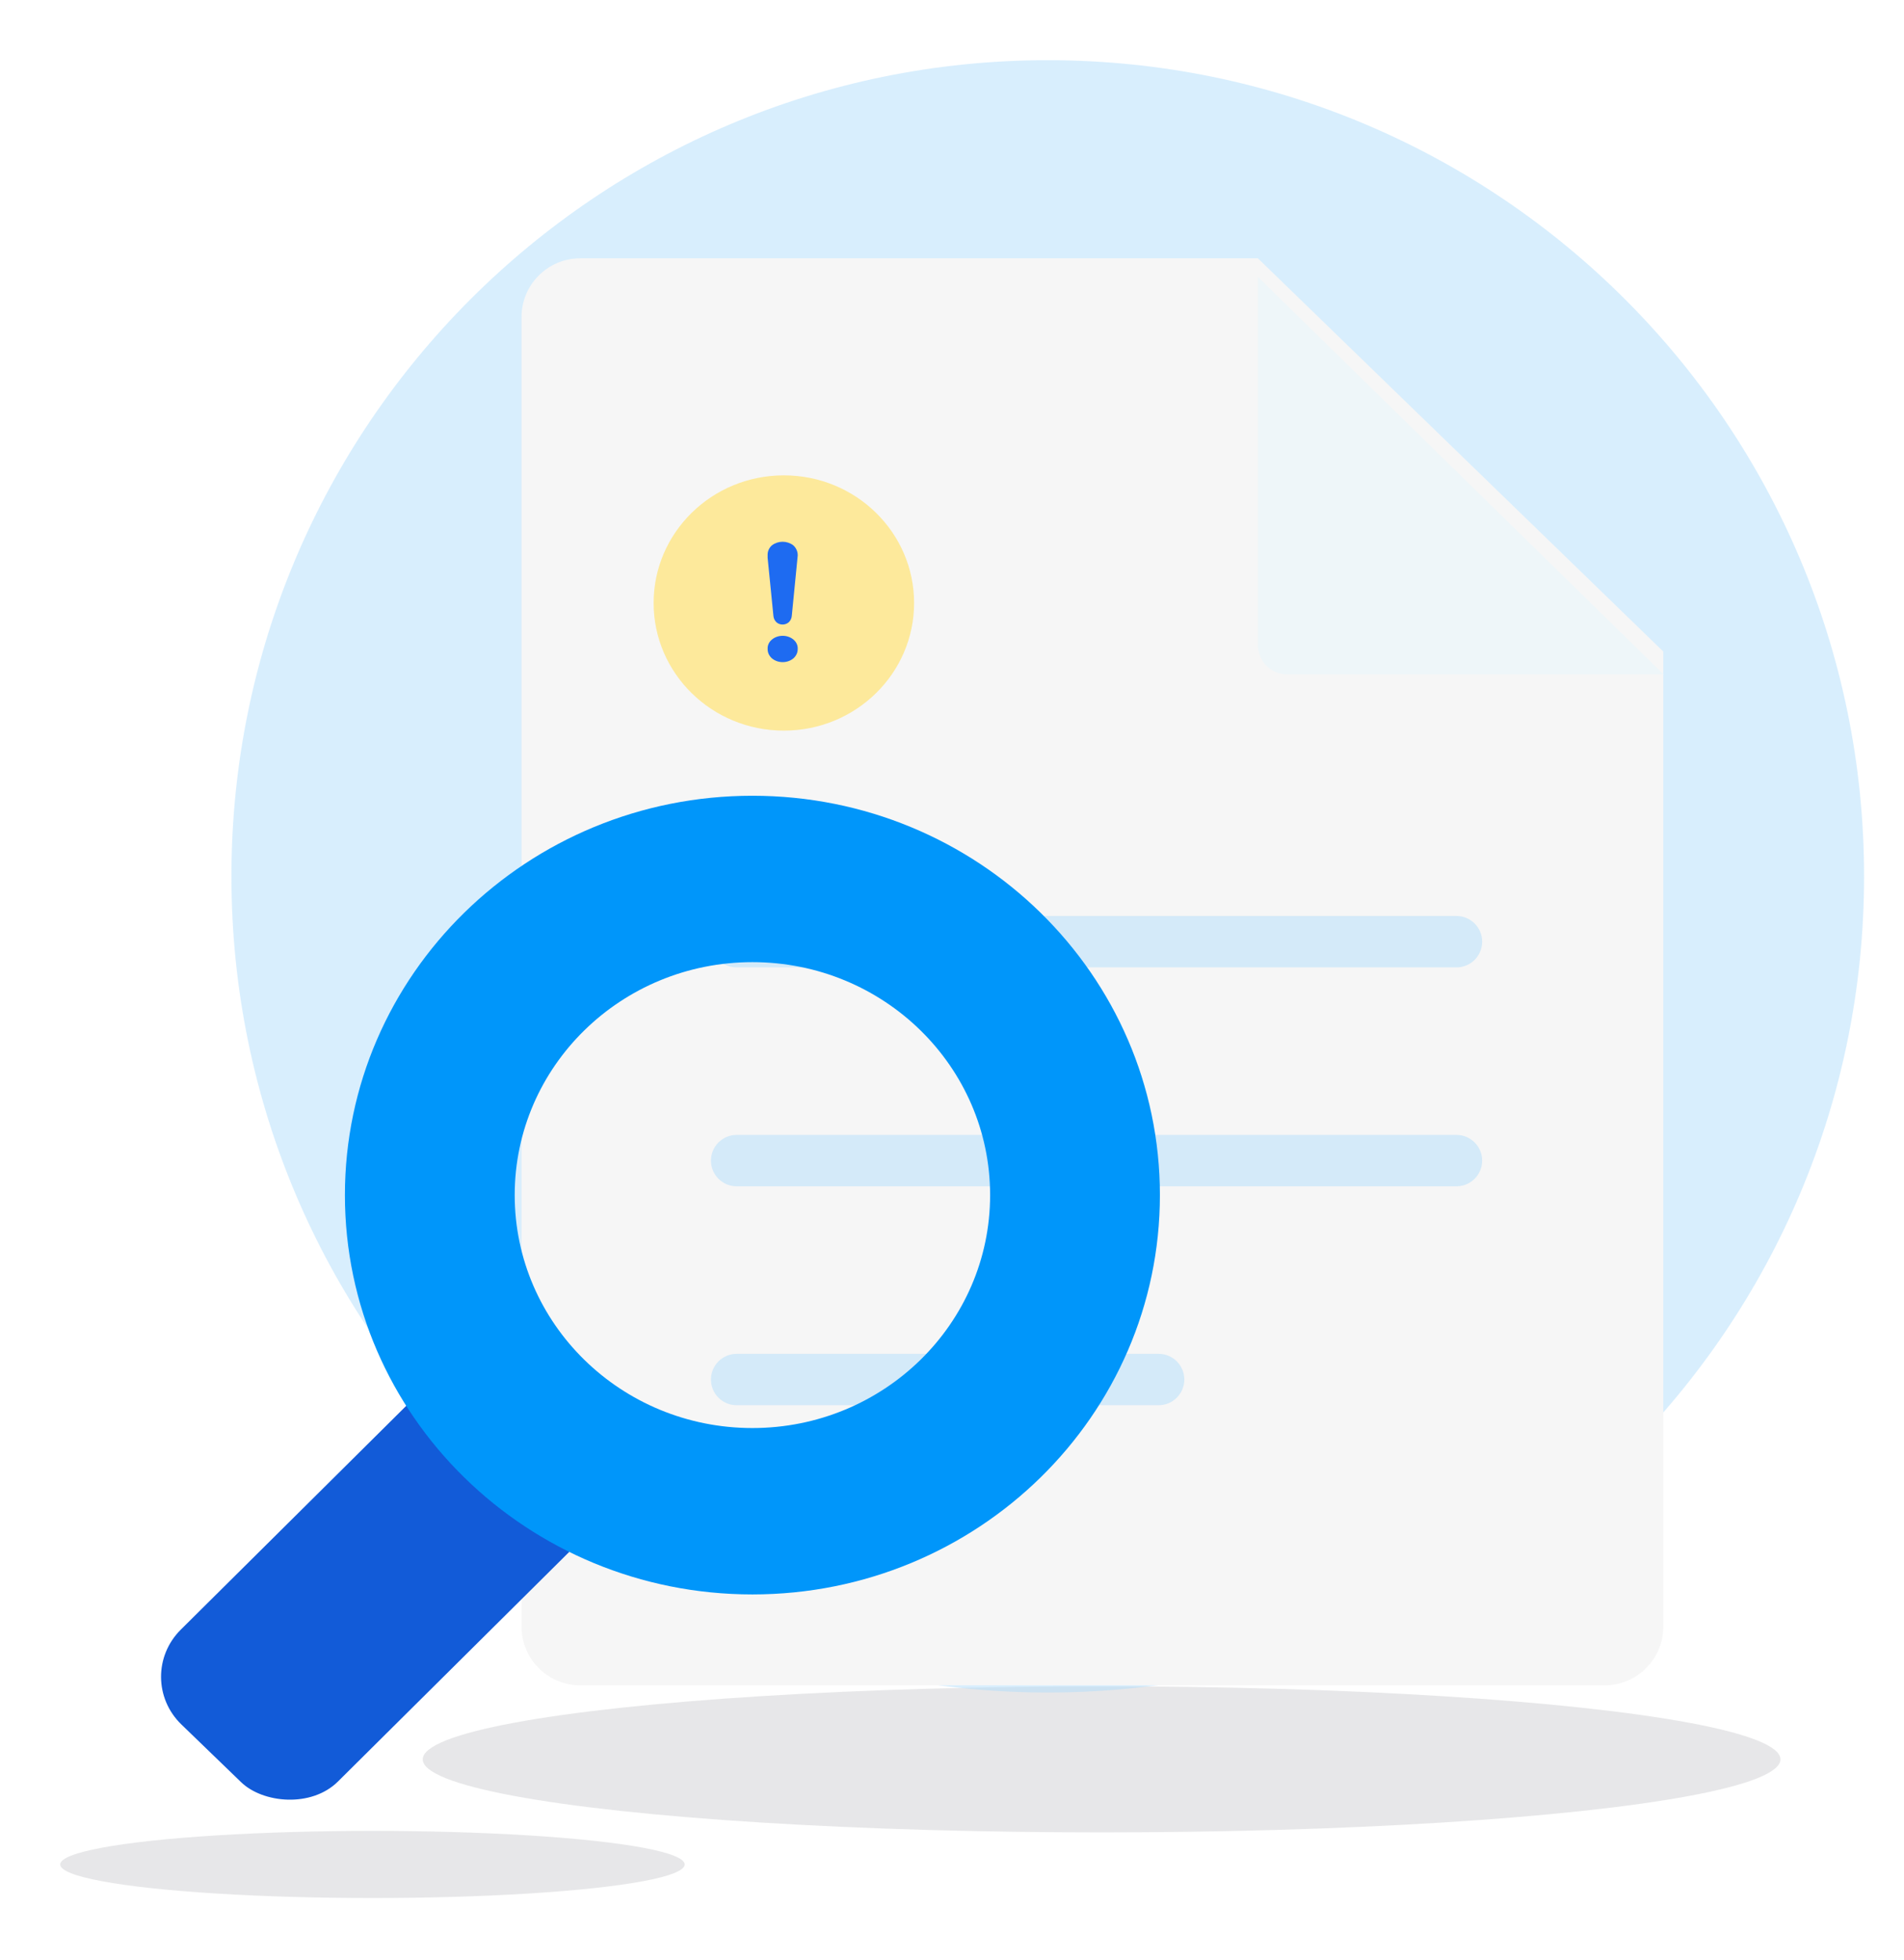 <svg width="506" height="521" viewBox="0 0 506 521" fill="none" xmlns="http://www.w3.org/2000/svg">
<g opacity="0.1" filter="url(#filter0_f_22802_4144)">
<ellipse cx="292.755" cy="467.645" rx="180.407" ry="19.415" fill="#0A0F1A"/>
</g>
<path d="M278.446 16C158.632 16 61.504 113.128 61.504 232.942C61.504 352.756 158.632 449.885 278.446 449.885C398.26 449.885 495.389 352.756 495.389 232.942C495.389 113.128 398.26 16 278.446 16Z" fill="#B2DFFD" fill-opacity="0.5"/>
<g opacity="0.1" filter="url(#filter1_f_22802_4144)">
<ellipse cx="98.976" cy="495.584" rx="82.976" ry="8.92" fill="#0A0F1A"/>
</g>
<g filter="url(#filter2_d_22802_4144)">
<path d="M138.603 90.266C138.603 81.647 145.59 74.66 154.209 74.66H334.293L442.033 179.186V438.365C442.033 446.984 435.046 453.971 426.427 453.971H154.209C145.59 453.971 138.603 446.984 138.603 438.365V90.266Z" fill="#F6F6F6"/>
</g>
<path d="M334.293 73.581V171.462C334.293 175.771 337.786 179.264 342.096 179.264H442.114L334.293 73.581Z" fill="#EEF6F9"/>
<path fill-rule="evenodd" clip-rule="evenodd" d="M188.944 250.307C188.944 246.536 192.001 243.48 195.772 243.48H387.065C390.836 243.48 393.892 246.536 393.892 250.307C393.892 254.078 390.836 257.135 387.065 257.135H195.772C192.001 257.135 188.944 254.078 188.944 250.307Z" fill="#B2DFFD" fill-opacity="0.5"/>
<path fill-rule="evenodd" clip-rule="evenodd" d="M188.942 308.496C188.942 304.725 191.999 301.669 195.77 301.669H387.063C390.834 301.669 393.891 304.725 393.891 308.496C393.891 312.267 390.834 315.324 387.063 315.324H195.77C191.999 315.324 188.942 312.267 188.942 308.496Z" fill="#B2DFFD" fill-opacity="0.5"/>
<path fill-rule="evenodd" clip-rule="evenodd" d="M188.942 366.687C188.942 362.916 191.999 359.859 195.77 359.859H307.907C311.678 359.859 314.735 362.916 314.735 366.687C314.735 370.457 311.678 373.514 307.907 373.514H195.77C191.999 373.514 188.942 370.457 188.942 366.687Z" fill="#B2DFFD" fill-opacity="0.5"/>
<g filter="url(#filter3_d_22802_4144)">
<rect width="142.16" height="58.088" rx="18.015" transform="matrix(0.71 -0.705 0.719 0.695 35.261 445.862)" fill="#125BD8"/>
<path fill-rule="evenodd" clip-rule="evenodd" d="M199.957 423.808C259.766 423.808 308.251 376.284 308.251 317.661C308.251 259.038 259.766 211.514 199.957 211.514C140.148 211.514 91.663 259.038 91.663 317.661C91.663 376.284 140.148 423.808 199.957 423.808ZM199.957 379.581C234.846 379.581 263.129 351.859 263.129 317.662C263.129 283.465 234.846 255.743 199.957 255.743C165.069 255.743 136.786 283.465 136.786 317.662C136.786 351.859 165.069 379.581 199.957 379.581Z" fill="#0096FA"/>
</g>
<ellipse cx="208.314" cy="160.278" rx="34.611" ry="33.925" fill="#FDE99B"/>
<path d="M210.88 170.015C211.259 170.335 211.554 170.722 211.746 171.15C211.939 171.577 212.023 172.035 211.994 172.493C212.017 173.415 211.616 174.306 210.88 174.972C210.114 175.63 209.079 176 208 176C206.921 176 205.886 175.63 205.12 174.972C204.384 174.306 203.983 173.415 204.006 172.493C203.977 172.035 204.061 171.577 204.254 171.15C204.446 170.722 204.741 170.335 205.12 170.015C205.891 169.364 206.924 169 208 169C209.076 169 210.109 169.364 210.88 170.015Z" fill="#1E6BF1"/>
<path d="M205.171 144.931C205.976 144.327 206.965 144 207.982 144C209 144 209.988 144.327 210.794 144.931C211.186 145.275 211.497 145.697 211.705 146.169C211.913 146.64 212.013 147.15 211.999 147.663L210.429 163.659C210.389 164.296 210.117 164.9 209.662 165.361C209.206 165.774 208.605 166.002 207.982 166C207.358 166.01 206.754 165.78 206.302 165.361C205.847 164.9 205.575 164.296 205.536 163.659L204.002 148.265V147.556C203.984 147.062 204.08 146.57 204.282 146.116C204.484 145.662 204.788 145.257 205.171 144.931Z" fill="#1E6BF1"/>
<defs>
<filter id="filter0_f_22802_4144" x="96.349" y="432.23" width="392.813" height="70.829" filterUnits="userSpaceOnUse" color-interpolation-filters="sRGB">
<feFlood flood-opacity="0" result="BackgroundImageFix"/>
<feBlend mode="normal" in="SourceGraphic" in2="BackgroundImageFix" result="shape"/>
<feGaussianBlur stdDeviation="8" result="effect1_foregroundBlur_22802_4144"/>
</filter>
<filter id="filter1_f_22802_4144" x="0" y="470.664" width="197.953" height="49.84" filterUnits="userSpaceOnUse" color-interpolation-filters="sRGB">
<feFlood flood-opacity="0" result="BackgroundImageFix"/>
<feBlend mode="normal" in="SourceGraphic" in2="BackgroundImageFix" result="shape"/>
<feGaussianBlur stdDeviation="8" result="effect1_foregroundBlur_22802_4144"/>
</filter>
<filter id="filter2_d_22802_4144" x="126.603" y="56.66" width="327.43" height="403.312" filterUnits="userSpaceOnUse" color-interpolation-filters="sRGB">
<feFlood flood-opacity="0" result="BackgroundImageFix"/>
<feColorMatrix in="SourceAlpha" type="matrix" values="0 0 0 0 0 0 0 0 0 0 0 0 0 0 0 0 0 0 127 0" result="hardAlpha"/>
<feOffset dy="-6"/>
<feGaussianBlur stdDeviation="6"/>
<feColorMatrix type="matrix" values="0 0 0 0 0.375 0 0 0 0 0.482 0 0 0 0 0.602 0 0 0 0.15 0"/>
<feBlend mode="normal" in2="BackgroundImageFix" result="effect1_dropShadow_22802_4144"/>
<feBlend mode="normal" in="SourceGraphic" in2="effect1_dropShadow_22802_4144" result="shape"/>
</filter>
<filter id="filter3_d_22802_4144" x="37.92" y="206.637" width="275.208" height="277.105" filterUnits="userSpaceOnUse" color-interpolation-filters="sRGB">
<feFlood flood-opacity="0" result="BackgroundImageFix"/>
<feColorMatrix in="SourceAlpha" type="matrix" values="0 0 0 0 0 0 0 0 0 0 0 0 0 0 0 0 0 0 127 0" result="hardAlpha"/>
<feOffset/>
<feGaussianBlur stdDeviation="2.438"/>
<feColorMatrix type="matrix" values="0 0 0 0 0.375 0 0 0 0 0.482 0 0 0 0 0.602 0 0 0 0.27 0"/>
<feBlend mode="normal" in2="BackgroundImageFix" result="effect1_dropShadow_22802_4144"/>
<feBlend mode="normal" in="SourceGraphic" in2="effect1_dropShadow_22802_4144" result="shape"/>
</filter>
</defs>
</svg>
